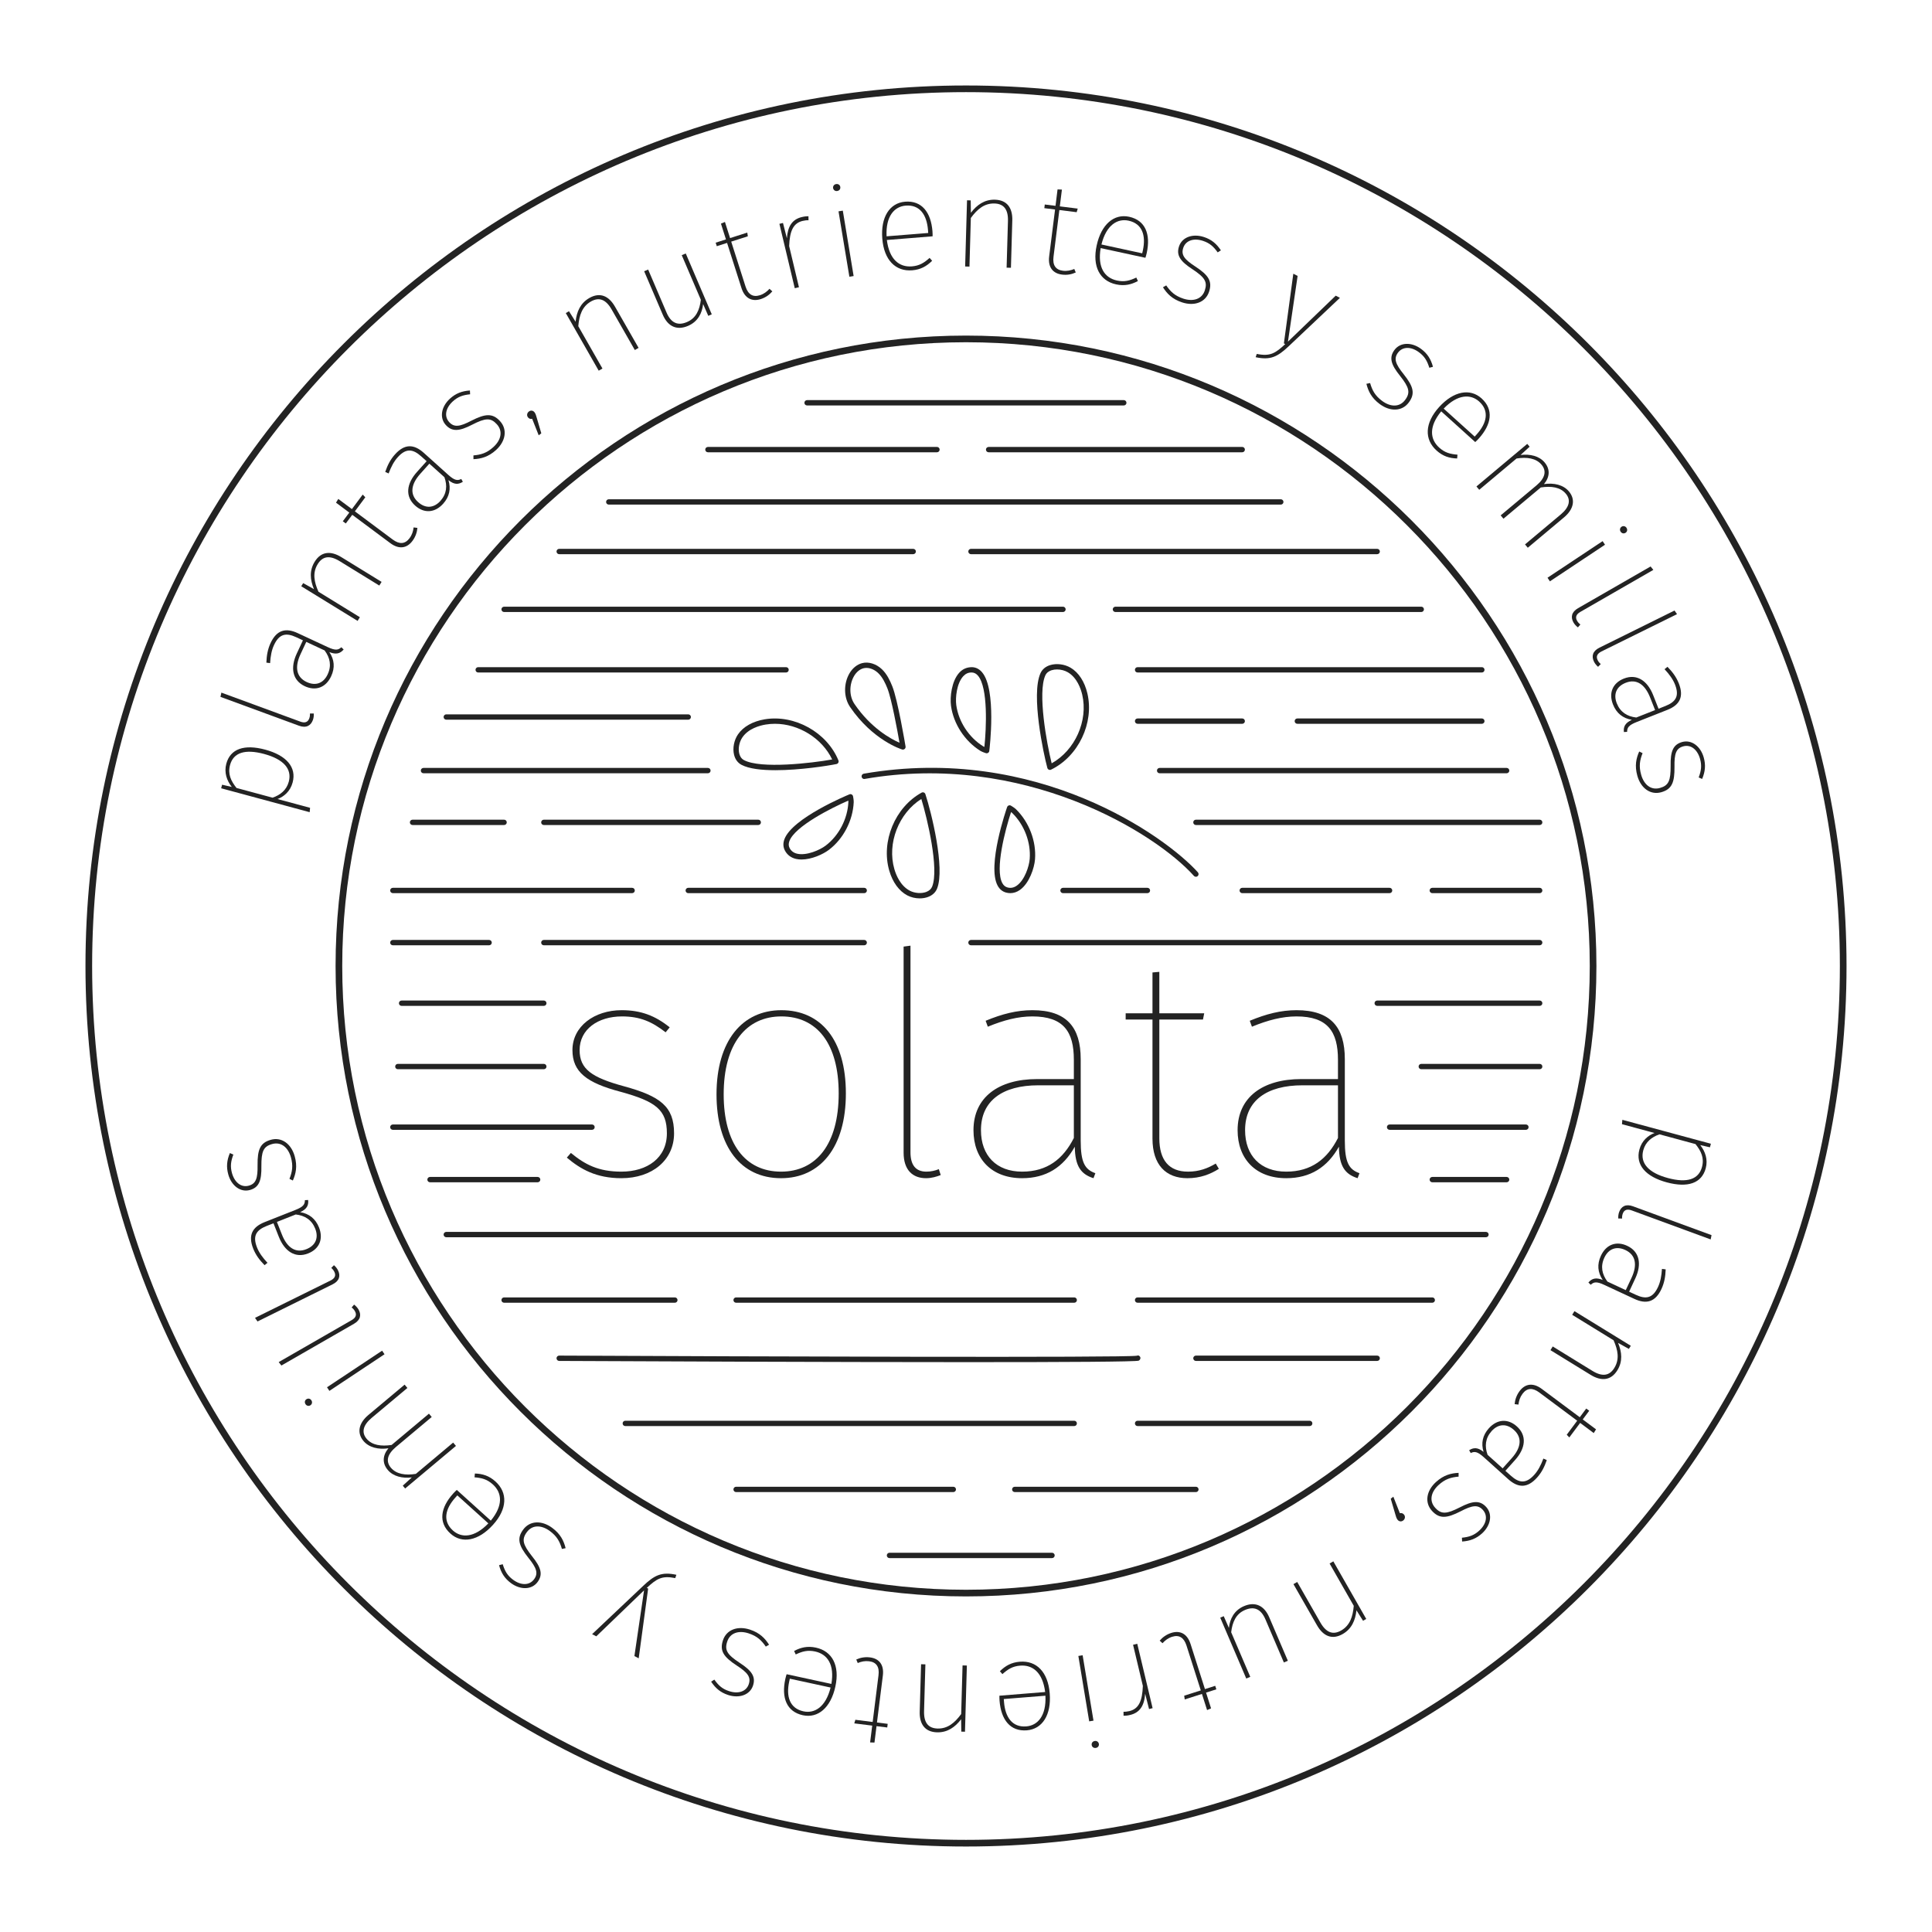 <?xml version="1.0" encoding="UTF-8"?>
<svg id="a" xmlns="http://www.w3.org/2000/svg" width="1000" height="1000" viewBox="0 0 1000 1000">
  <path d="M500.003,826.303c-179.929,0-326.31-146.381-326.31-326.303S320.074,173.697,500.003,173.697s326.303,146.381,326.303,326.303-146.381,326.303-326.303,326.303Zm0-649.16c-178.031,0-322.864,144.833-322.864,322.857s144.833,322.857,322.864,322.857,322.857-144.833,322.857-322.857S678.027,177.143,500.003,177.143Z" fill="#232323"/>
  <path d="M500.003,955.756c-251.305,0-455.762-204.45-455.762-455.756S248.698,44.244,500.003,44.244s455.756,204.45,455.756,455.756-204.45,455.756-455.756,455.756Zm0-908.065C250.596,47.691,47.687,250.593,47.687,500s202.909,452.309,452.316,452.309,452.309-202.902,452.309-452.309S749.411,47.691,500.003,47.691Z" fill="#232323"/>
  <g>
    <path d="M137.339,388.028c10.756,2.921,16.296,8.993,14.122,17.003-1.232,4.591-4.503,7.323-7.828,8.548l16.861,4.55-.202,2.262-45.825-12.385,.491-1.844,5.015,1.158c-2.591-3.298-4.059-7.445-2.834-12.035,2.08-7.7,9.255-10.218,20.2-7.256Zm-.592,2.235c-10.002-2.706-15.933-.687-17.669,5.681-1.265,4.712,.444,8.239,3.339,11.901l18.659,5.035c4.005-1.373,7.209-3.917,8.387-8.239,1.784-6.623-2.672-11.658-12.715-14.378Z" fill="#232323"/>
    <path d="M154.745,375.63l-40.629-14.93,.464-2.208,40.878,15.024c2.356,.862,3.891,.296,4.624-1.683,.316-.862,.397-1.669,.357-2.531l1.959,.013c.088,.942-.034,2.235-.438,3.352-1.07,2.908-3.44,4.348-7.216,2.962Z" fill="#232323"/>
    <path d="M176.662,335.014l1.212,1.158c-1.804,2.127-3.917,2.76-7.404,1.346,2.625,3.917,2.989,8.091,.929,12.52-2.76,5.91-8.05,7.741-13.61,5.156-6.455-3.029-7.633-9.531-4.173-16.949l3.177-6.812-3.467-1.615c-5.264-2.45-8.784-1.764-11.49,4.039-1.252,2.679-1.811,5.775-2.033,9.37l-1.932-.242c.135-3.716,.7-6.946,2.167-10.124,3.143-6.745,7.781-8.077,14.048-5.156l15.542,7.229c4.005,1.885,5.479,1.548,7.034,.081Zm-8.643,1.656l-9.491-4.429-2.989,6.395c-3.069,6.57-2.235,11.833,3.191,14.378,4.739,2.194,8.75,.579,10.864-3.971,2.1-4.469,1.252-8.589-1.575-12.372Z" fill="#232323"/>
    <path d="M176.695,288.381l20.819,12.803-1.185,1.898-20.523-12.628c-5.176-3.177-8.858-2.571-11.362,1.535-2.766,4.469-1.878,9.195,.397,14.297l21.425,13.179-1.171,1.912-29.173-17.932,1.003-1.629,5.587,3.123c-2.019-4.793-2.45-9.612,.35-14.162,3.238-5.277,8.178-5.87,13.832-2.396Z" fill="#232323"/>
    <path d="M216.052,273.236c-.202,2.235-.942,4.564-2.558,6.731-2.841,3.81-6.933,4.55-11.477,1.158l-19.688-14.66-3.352,4.483-1.541-1.144,3.359-4.496-6.879-5.129,1.178-1.925,7.054,5.25,5.587-7.512,1.346,1.414-5.405,7.256,19.581,14.593c3.493,2.598,6.415,2.396,8.71-.673,1.306-1.75,1.891-3.608,2.114-5.587l1.972,.242Z" fill="#232323"/>
    <path d="M238.749,247.914l.828,1.454c-2.342,1.521-4.53,1.508-7.465-.862,1.373,4.496,.512,8.602-2.733,12.224-4.368,4.846-9.949,5.062-14.499,.969-5.297-4.752-4.53-11.322,.929-17.393l5.008-5.587-2.841-2.544c-4.308-3.864-7.875-4.241-12.136,.512-1.979,2.208-3.426,4.981-4.685,8.373l-1.77-.794c1.212-3.514,2.692-6.448,5.028-9.033,4.961-5.546,9.76-5.466,14.916-.862l12.728,11.443c3.278,2.935,4.779,3.042,6.691,2.1Zm-8.717-.915l-7.795-7-4.705,5.25c-4.833,5.385-5.573,10.649-1.104,14.647,3.85,3.473,8.172,3.096,11.524-.619,3.285-3.689,3.668-7.848,2.08-12.278Z" fill="#232323"/>
    <path d="M243.232,202.115l.101,1.965c-3.769,.39-6.28,1.252-8.973,3.689-3.695,3.379-4.604,7.687-1.858,10.716,2.585,2.827,5.493,2.396,11.477-.727,7.196-3.675,10.985-4.012,14.856,.242,3.904,4.294,2.908,10.366-2.06,14.903-4.052,3.675-7.875,4.577-11.719,4.766l-.007-1.952c3.897-.337,6.926-1.212,10.339-4.335,3.911-3.554,5.062-8.158,1.784-11.779-3.164-3.473-5.876-3.325-12.762,.202-6.657,3.46-10.413,3.742-13.651,.188-3.426-3.769-2.363-9.558,2.134-13.651,3.036-2.746,6.206-3.944,10.339-4.227Z" fill="#232323"/>
    <path d="M276.659,213.397c.565,.727,.862,1.75,1.124,2.719l2.39,8.158-1.339,1.05-3.386-8.548c-.814,.229-1.642-.067-2.154-.74-.74-.915-.572-2.208,.397-2.989,1.03-.821,2.221-.592,2.968,.35Z" fill="#232323"/>
    <path d="M318.365,158.794l12.17,21.27-1.952,1.117-11.995-20.988c-3.009-5.277-6.536-6.529-10.723-4.146-4.591,2.625-6.071,7.216-6.543,12.789l12.506,21.916-1.939,1.104-17.036-29.819,1.656-.942,3.419,5.425c.538-5.169,2.477-9.625,7.108-12.278,5.405-3.083,10.029-1.239,13.328,4.55Z" fill="#232323"/>
    <path d="M368.417,162.698l-1.811,.781-2.679-6.098c-.478,4.591-2.645,9.1-7.801,11.295-5.695,2.437-10.42,.444-13.085-5.802l-9.625-22.482,2.066-.875,9.538,22.293c2.363,5.519,5.95,6.866,10.601,4.86,4.678-1.992,6.509-6.287,7.135-11.51l-9.888-23.088,2.08-.875,13.469,31.502Z" fill="#232323"/>
    <path d="M399.757,150.811c-1.467,1.71-3.406,3.164-5.984,3.998-4.53,1.427-8.266-.337-9.996-5.735l-7.445-23.343-5.324,1.696-.579-1.817,5.324-1.696-2.591-8.158,2.066-.875,2.659,8.347,8.905-2.841,.283,1.925-8.602,2.746,7.404,23.209c1.326,4.146,3.81,5.695,7.465,4.537,2.066-.66,3.615-1.858,4.947-3.325l1.467,1.333Z" fill="#232323"/>
    <path d="M418.456,111.919l.027,2.1c-.889-.054-1.945,.054-3.042,.323-4.941,1.171-6.697,5.385-6.973,13.045l5.069,21.284-2.167,.512-7.949-33.332,1.851-.444,2.019,7.929c.431-6.193,2.753-9.8,7.754-10.999,1.467-.35,2.598-.417,3.413-.417Z" fill="#232323"/>
    <path d="M434.927,96.733c.162,.969-.343,1.939-1.595,2.127-1.09,.188-1.952-.538-2.12-1.508-.148-.915,.424-1.885,1.548-2.073,1.232-.188,2.026,.538,2.167,1.454Zm6.913,46.148l-2.201,.363-5.62-33.857,2.221-.363,5.6,33.857Z" fill="#232323"/>
    <path d="M482.711,122.312l-23.673,1.912c1.265,10.083,6.442,14.162,12.944,13.651,3.951-.323,6.327-1.844,9.181-4.389l1.306,1.494c-2.827,2.8-5.923,4.577-10.332,4.927-8.609,.687-14.573-5.318-15.461-16.357-.909-11.174,3.796-18.497,11.82-19.157,8.616-.687,13.348,5.479,14.142,15.28,.074,.983,.088,2.046,.074,2.639Zm-2.383-3.244c-.633-7.956-4.301-13.22-11.537-12.641-5.849,.471-10.413,5.412-9.895,15.885l21.553-1.723-.121-1.521Z" fill="#232323"/>
    <path d="M523.959,114.167l-.7,24.434-2.241-.054,.693-24.124c.188-6.058-2.181-8.966-6.98-9.1-5.277-.148-8.919,2.989-12.23,7.498l-.713,25.174-2.235-.067,.976-34.261,1.912,.054,.081,6.408c3.157-4.133,7.121-6.92,12.466-6.771,6.193,.188,9.168,4.16,8.973,10.81Z" fill="#232323"/>
    <path d="M556.814,141.024c-2.04,.942-4.436,1.454-7.115,1.104-4.692-.579-7.35-3.769-6.657-9.397l3.056-24.286-5.553-.7,.229-1.898,5.56,.687,1.05-8.495,2.262,.094-1.09,8.683,9.275,1.158-.552,1.858-8.959-1.117-3.022,24.178c-.552,4.308,1.064,6.771,4.86,7.243,2.154,.269,4.059-.162,5.896-.915l.761,1.804Z" fill="#232323"/>
    <path d="M592.859,133.431l-23.155-5.021c-1.71,10.002,2.04,15.401,8.421,16.787,3.857,.835,6.59,.081,10.029-1.535l.828,1.804c-3.514,1.858-6.973,2.666-11.295,1.723-8.427-1.831-12.412-9.289-10.056-20.113,2.363-10.931,8.979-16.585,16.828-14.876,8.441,1.831,11.174,9.087,9.1,18.686-.209,.956-.498,1.979-.7,2.544Zm-1.319-3.796c1.683-7.781-.289-13.866-7.384-15.414-5.721-1.239-11.503,2.154-14.055,12.318l21.102,4.577,.337-1.481Z" fill="#232323"/>
    <path d="M631.933,129.581l-1.663,1.05c-2.181-3.069-4.173-4.833-7.62-5.964-4.766-1.562-8.946-.229-10.211,3.662-1.205,3.621,.613,5.964,6.267,9.625,6.745,4.429,8.905,7.566,7.115,13.004-1.797,5.519-7.572,7.647-13.96,5.56-5.196-1.71-7.869-4.591-9.915-7.835l1.69-.956c2.215,3.217,4.476,5.412,8.865,6.852,5.001,1.629,9.592,.363,11.106-4.268,1.467-4.443-.013-6.745-6.455-10.999-6.294-4.079-8.394-7.202-6.899-11.766,1.582-4.833,7.135-6.758,12.904-4.86,3.884,1.265,6.496,3.446,8.777,6.893Z" fill="#232323"/>
    <path d="M667.049,179.203c-5.829,5.519-9.518,7.323-17.131,5.681l.592-1.696c6.994,1.4,9.619-.363,14.721-5.075l-.693-.363,4.88-36.079,2.228,1.144-5.001,34.019,24.73-23.801,2.167,1.131-26.494,25.04Z" fill="#232323"/>
    <path d="M741.704,189.865l-1.891,.485c-1.124-3.608-2.47-5.896-5.398-8.05-4.025-2.975-8.421-3.016-10.851,.283-2.262,3.083-1.265,5.856,2.968,11.106,5.015,6.314,6.098,9.975,2.686,14.593-3.433,4.671-9.572,4.9-14.997,.915-4.402-3.244-6.031-6.812-6.973-10.541l1.918-.39c1.09,3.756,2.544,6.543,6.273,9.289,4.254,3.123,8.999,3.339,11.88-.592,2.787-3.769,2.093-6.408-2.692-12.466-4.718-5.843-5.721-9.45-2.881-13.328,3.016-4.093,8.892-4.187,13.785-.592,3.292,2.423,5.095,5.304,6.172,9.289Z" fill="#232323"/>
    <path d="M763.573,228.811l-17.602-15.899c-6.448,7.848-5.89,14.391-1.043,18.766,2.935,2.652,5.661,3.339,9.471,3.662l-.188,1.965c-3.965-.108-7.384-1.158-10.655-4.119-6.408-5.775-6.145-14.23,1.292-22.455,7.505-8.306,16.047-9.908,22.004-4.523,6.415,5.789,5.163,13.462-1.414,20.745-.653,.74-1.42,1.467-1.865,1.858Zm.734-3.944c5.338-5.923,6.664-12.197,1.286-17.057-4.362-3.917-11.079-3.864-18.342,3.689l16.047,14.485,1.01-1.117Z" fill="#232323"/>
    <path d="M809.546,267.784l-18.766,15.724-1.44-1.723,18.517-15.508c4.557-3.823,5.297-7.552,2.618-10.729-2.874-3.446-7.593-4.052-12.957-3.244l-19.338,16.182-1.434-1.723,18.517-15.508c4.55-3.823,5.351-7.485,2.632-10.729-2.834-3.379-7.613-4.052-12.93-3.204l-19.312,16.195-1.447-1.723,26.298-22.038,1.225,1.467-4.678,4.268c4.914-.592,9.639,.525,12.446,3.864,2.962,3.541,2.699,7.539-.337,11.214,5.136-.767,10.05,.363,12.924,3.81,3.527,4.2,2.47,9.208-2.538,13.408Z" fill="#232323"/>
    <path d="M802.23,300.901l-1.239-1.871,28.52-18.941,1.239,1.858-28.52,18.955Zm39.188-25.147c-.828,.538-1.912,.458-2.591-.579-.613-.929-.316-2.006,.518-2.558,.774-.498,1.878-.377,2.511,.552,.673,1.05,.337,2.073-.438,2.585Z" fill="#232323"/>
    <path d="M816.802,314.794l37.553-21.593,1.407,1.777-37.782,21.741c-2.174,1.239-2.726,2.787-1.683,4.604,.458,.808,1.016,1.387,1.71,1.912l-1.272,1.494c-.767-.538-1.676-1.467-2.282-2.491-1.535-2.692-1.144-5.439,2.349-7.445Z" fill="#232323"/>
    <path d="M827.875,335.23l38.852-19.224,1.299,1.871-39.108,19.318c-2.241,1.131-2.908,2.612-1.965,4.51,.404,.835,.942,1.454,1.589,2.019l-1.373,1.414c-.74-.606-1.582-1.575-2.114-2.639-1.373-2.787-.788-5.493,2.82-7.27Z" fill="#232323"/>
    <path d="M842.192,378.807l-1.669,.094c-.323-2.787,.68-4.739,4.113-6.314-4.644-.794-7.943-3.392-9.74-7.929-2.396-6.058-.094-11.174,5.614-13.422,6.63-2.625,12.177,.996,15.185,8.602l2.766,7,3.561-1.414c5.398-2.14,7.31-5.156,4.961-11.12-1.097-2.76-2.955-5.291-5.412-7.929l1.508-1.239c2.612,2.666,4.57,5.291,5.856,8.535,2.753,6.946,.538,11.214-5.903,13.758l-15.953,6.314c-4.113,1.629-4.88,2.921-4.887,5.062Zm4.739-7.418l9.747-3.85-2.598-6.57c-2.666-6.745-7.054-9.774-12.628-7.552-4.86,1.912-6.448,5.964-4.604,10.622,1.817,4.591,5.392,6.798,10.083,7.35Z" fill="#232323"/>
    <path d="M881.024,403.187l-1.79-.781c1.333-3.527,1.676-6.166,.7-9.652-1.373-4.819-4.799-7.552-8.73-6.435-3.689,1.037-4.604,3.823-4.49,10.568,.081,8.064-1.313,11.604-6.839,13.166-5.58,1.562-10.561-2.019-12.385-8.495-1.481-5.264-.579-9.087,.963-12.587l1.75,.862c-1.44,3.635-2.006,6.731-.74,11.174,1.427,5.075,5.035,8.172,9.733,6.839,4.503-1.265,5.58-3.769,5.519-11.483-.135-7.498,1.292-10.972,5.923-12.291,4.873-1.373,9.578,2.154,11.214,7.997,1.111,3.931,.761,7.323-.828,11.12Z" fill="#232323"/>
  </g>
  <g>
    <path d="M862.681,611.978c-10.756-2.908-16.296-8.979-14.122-17.003,1.232-4.591,4.503-7.31,7.828-8.535l-16.861-4.564,.202-2.262,45.825,12.385-.491,1.844-5.015-1.144c2.591,3.298,4.059,7.445,2.834,12.035-2.093,7.7-9.255,10.204-20.2,7.243Zm.592-2.235c10.002,2.706,15.933,.7,17.669-5.681,1.265-4.698-.444-8.239-3.352-11.887l-18.645-5.048c-4.005,1.387-7.222,3.931-8.387,8.252-1.784,6.623,2.659,11.658,12.715,14.364Z" fill="#232323"/>
    <path d="M845.275,624.391l40.615,14.916-.451,2.221-40.878-15.024c-2.356-.862-3.891-.31-4.624,1.669-.316,.875-.397,1.683-.357,2.544l-1.959-.027c-.088-.942,.034-2.235,.438-3.339,1.07-2.908,3.44-4.362,7.216-2.962Z" fill="#232323"/>
    <path d="M823.365,664.993l-1.212-1.158c1.797-2.127,3.911-2.76,7.404-1.346-2.625-3.917-2.989-8.091-.929-12.52,2.746-5.91,8.044-7.741,13.59-5.143,6.462,3.002,7.653,9.518,4.187,16.935l-3.17,6.812,3.467,1.615c5.257,2.45,8.777,1.764,11.483-4.039,1.252-2.679,1.811-5.775,2.04-9.37l1.932,.242c-.135,3.716-.7,6.946-2.167,10.124-3.15,6.745-7.781,8.077-14.055,5.156l-15.535-7.229c-4.012-1.885-5.479-1.548-7.034-.081Zm8.636-1.656l9.491,4.429,2.995-6.395c3.063-6.57,2.235-11.833-3.211-14.364-4.718-2.208-8.737-.592-10.864,3.958-2.093,4.469-1.239,8.589,1.589,12.372Z" fill="#232323"/>
    <path d="M823.311,711.626l-20.799-12.789,1.178-1.912,20.523,12.628c5.163,3.177,8.858,2.571,11.369-1.521,2.76-4.483,1.871-9.208-.397-14.31l-21.425-13.179,1.164-1.898,29.179,17.932-1.003,1.615-5.594-3.11c2.019,4.793,2.45,9.612-.35,14.149-3.238,5.277-8.178,5.87-13.846,2.396Z" fill="#232323"/>
    <path d="M783.968,726.784c.202-2.248,.949-4.577,2.558-6.745,2.827-3.81,6.933-4.55,11.483-1.158l19.682,14.674,3.339-4.496,1.555,1.144-3.359,4.496,6.879,5.129-1.185,1.925-7.041-5.25-5.607,7.512-1.333-1.4,5.412-7.256-19.587-14.593c-3.493-2.612-6.428-2.41-8.71,.66-1.306,1.75-1.885,3.608-2.107,5.587l-1.979-.229Z" fill="#232323"/>
    <path d="M761.257,752.093l-.828-1.454c2.342-1.521,4.53-1.508,7.465,.862-1.373-4.496-.512-8.602,2.733-12.224,4.368-4.846,9.949-5.062,14.499-.969,5.297,4.752,4.53,11.322-.929,17.393l-5.008,5.587,2.841,2.544c4.308,3.864,7.875,4.241,12.136-.512,1.979-2.208,3.426-4.981,4.685-8.373l1.77,.794c-1.212,3.514-2.692,6.448-5.028,9.033-4.961,5.546-9.76,5.466-14.916,.862l-12.728-11.443c-3.278-2.935-4.779-3.042-6.691-2.1Zm8.717,.915l7.795,7,4.705-5.25c4.833-5.385,5.573-10.649,1.104-14.647-3.85-3.473-8.172-3.096-11.524,.619-3.285,3.689-3.668,7.848-2.08,12.278Z" fill="#232323"/>
    <path d="M756.788,797.891l-.101-1.965c3.756-.377,6.28-1.239,8.973-3.689,3.695-3.379,4.604-7.673,1.858-10.716-2.585-2.827-5.493-2.396-11.49,.727-7.182,3.675-10.985,4.012-14.856-.242-3.891-4.281-2.908-10.366,2.073-14.903,4.052-3.675,7.875-4.577,11.719-4.752l.007,1.952c-3.897,.337-6.926,1.212-10.339,4.321-3.911,3.554-5.062,8.172-1.784,11.793,3.15,3.473,5.863,3.312,12.762-.202,6.657-3.46,10.413-3.756,13.651-.188,3.413,3.756,2.349,9.545-2.134,13.637-3.036,2.746-6.22,3.958-10.339,4.227Z" fill="#232323"/>
    <path d="M723.361,786.61c-.559-.727-.862-1.737-1.124-2.719l-2.396-8.158,1.353-1.05,3.366,8.548c.828-.229,1.642,.067,2.167,.74,.74,.915,.579,2.221-.397,3.002-1.03,.808-2.215,.579-2.968-.363Z" fill="#232323"/>
    <path d="M681.655,841.213l-12.17-21.27,1.952-1.117,11.995,21.001c3.009,5.264,6.543,6.516,10.729,4.133,4.591-2.625,6.071-7.216,6.543-12.789l-12.513-21.903,1.939-1.117,17.036,29.819-1.656,.942-3.419-5.425c-.538,5.169-2.47,9.639-7.121,12.291-5.392,3.083-10.029,1.225-13.314-4.564Z" fill="#232323"/>
    <path d="M631.59,837.309l1.811-.781,2.679,6.098c.478-4.591,2.645-9.1,7.801-11.295,5.695-2.437,10.42-.444,13.085,5.802l9.625,22.482-2.066,.875-9.538-22.293c-2.363-5.519-5.95-6.866-10.601-4.86-4.678,1.992-6.509,6.287-7.135,11.51l9.888,23.088-2.08,.875-13.469-31.502Z" fill="#232323"/>
    <path d="M600.25,849.196c1.467-1.71,3.406-3.164,5.984-3.998,4.53-1.427,8.266,.337,9.996,5.735l7.445,23.343,5.324-1.696,.579,1.817-5.324,1.696,2.591,8.158-2.066,.875-2.659-8.347-8.905,2.841-.283-1.925,8.602-2.746-7.404-23.209c-1.326-4.146-3.81-5.695-7.465-4.537-2.066,.66-3.615,1.858-4.947,3.325l-1.467-1.333Z" fill="#232323"/>
    <path d="M581.551,888.075l-.027-2.087c.895,.054,1.945-.067,3.042-.323,4.941-1.171,6.697-5.385,6.973-13.045l-5.069-21.284,2.174-.525,7.943,33.332-1.844,.458-2.019-7.929c-.431,6.193-2.76,9.8-7.754,10.985-1.467,.363-2.605,.431-3.419,.417Z" fill="#232323"/>
    <path d="M558.153,857.125l2.215-.363,5.62,33.844-2.221,.363-5.614-33.844Zm6.913,46.148c-.162-.983,.343-1.939,1.595-2.14,1.09-.188,1.952,.552,2.12,1.521,.148,.915-.424,1.885-1.535,2.06-1.232,.202-2.026-.538-2.181-1.44Z" fill="#232323"/>
    <path d="M517.296,877.695l23.673-1.912c-1.265-10.083-6.442-14.162-12.944-13.651-3.951,.323-6.327,1.844-9.181,4.389l-1.306-1.494c2.827-2.8,5.923-4.577,10.332-4.927,8.609-.687,14.573,5.318,15.461,16.357,.909,11.174-3.796,18.497-11.82,19.157-8.616,.687-13.348-5.479-14.142-15.28-.074-.983-.088-2.046-.074-2.639Zm2.383,3.244c.633,7.956,4.301,13.22,11.537,12.641,5.849-.471,10.413-5.412,9.895-15.885l-21.553,1.723,.121,1.521Z" fill="#232323"/>
    <path d="M476.047,885.853l.7-24.447,2.235,.054-.687,24.124c-.188,6.058,2.181,8.966,6.98,9.1,5.27,.148,8.919-2.989,12.23-7.498l.713-25.174,2.235,.067-.976,34.261-1.912-.054-.081-6.395c-3.157,4.119-7.121,6.906-12.473,6.758-6.186-.175-9.168-4.146-8.966-10.797Z" fill="#232323"/>
    <path d="M443.2,858.969c2.033-.942,4.436-1.44,7.108-1.104,4.698,.592,7.357,3.769,6.657,9.397l-3.049,24.299,5.553,.7-.236,1.885-5.553-.687-1.057,8.495-2.255-.081,1.09-8.697-9.282-1.158,.559-1.858,8.959,1.131,3.016-24.178c.552-4.308-1.064-6.771-4.86-7.243-2.147-.269-4.059,.148-5.89,.915l-.761-1.817Z" fill="#232323"/>
    <path d="M407.155,866.575l23.168,5.021c1.71-10.002-2.04-15.401-8.427-16.787-3.85-.835-6.59-.081-10.023,1.535l-.841-1.804c3.507-1.858,6.98-2.666,11.302-1.723,8.434,1.831,12.412,9.289,10.056,20.113-2.369,10.945-8.979,16.585-16.828,14.876-8.434-1.831-11.167-9.087-9.1-18.686,.209-.956,.498-1.979,.693-2.544Zm1.333,3.796c-1.69,7.781,.289,13.88,7.384,15.414,5.721,1.239,11.503-2.154,14.041-12.318l-21.109-4.577-.316,1.481Z" fill="#232323"/>
    <path d="M368.081,870.426l1.663-1.064c2.181,3.083,4.173,4.846,7.613,5.964,4.772,1.575,8.952,.229,10.218-3.648,1.205-3.635-.619-5.964-6.273-9.625-6.745-4.429-8.905-7.566-7.108-13.018,1.797-5.519,7.572-7.647,13.96-5.56,5.196,1.71,7.862,4.604,9.915,7.835l-1.69,.969c-2.221-3.217-4.483-5.425-8.872-6.852-4.994-1.642-9.592-.377-11.106,4.268-1.467,4.443,.013,6.731,6.455,10.985,6.3,4.093,8.4,7.202,6.906,11.779-1.589,4.833-7.135,6.745-12.904,4.86-3.891-1.279-6.496-3.446-8.777-6.893Z" fill="#232323"/>
    <path d="M332.965,820.791c5.822-5.519,9.511-7.323,17.131-5.681l-.592,1.71c-6.994-1.4-9.625,.363-14.728,5.062l.7,.363-4.887,36.092-2.221-1.158,4.994-34.019-24.723,23.801-2.174-1.117,26.5-25.053Z" fill="#232323"/>
    <path d="M258.31,810.128l1.898-.485c1.117,3.608,2.464,5.91,5.385,8.05,4.032,2.975,8.427,3.016,10.851-.283,2.268-3.069,1.279-5.856-2.962-11.106-5.008-6.314-6.098-9.975-2.686-14.58,3.426-4.685,9.572-4.914,14.99-.929,4.416,3.244,6.045,6.825,6.98,10.541l-1.918,.39c-1.09-3.756-2.544-6.543-6.273-9.289-4.254-3.11-8.999-3.352-11.887,.606-2.773,3.756-2.087,6.395,2.692,12.453,4.725,5.843,5.728,9.464,2.881,13.341-3.009,4.093-8.885,4.173-13.772,.592-3.298-2.437-5.102-5.304-6.179-9.302Z" fill="#232323"/>
    <path d="M236.441,771.182l17.595,15.899c6.455-7.835,5.896-14.378,1.05-18.753-2.941-2.652-5.661-3.352-9.471-3.675l.182-1.965c3.965,.121,7.384,1.171,10.655,4.133,6.415,5.775,6.152,14.23-1.286,22.441-7.505,8.306-16.054,9.922-22.011,4.523-6.415-5.775-5.163-13.449,1.42-20.745,.653-.727,1.414-1.454,1.865-1.858Zm-.74,3.958c-5.331,5.923-6.657,12.183-1.279,17.043,4.362,3.931,11.073,3.877,18.342-3.689l-16.047-14.485-1.016,1.131Z" fill="#232323"/>
    <path d="M190.656,732.411l18.773-15.724,1.434,1.723-18.517,15.508c-4.543,3.823-5.291,7.552-2.618,10.743,2.874,3.433,7.599,4.039,12.971,3.244l19.325-16.195,1.434,1.723-18.511,15.508c-4.557,3.823-5.351,7.485-2.639,10.729,2.841,3.392,7.613,4.052,12.937,3.204l19.305-16.195,1.454,1.723-26.305,22.038-1.225-1.467,4.685-4.268c-4.92,.592-9.646-.525-12.453-3.864-2.962-3.527-2.692-7.539,.337-11.214-5.129,.767-10.043-.363-12.924-3.796-3.514-4.2-2.464-9.222,2.538-13.422Z" fill="#232323"/>
    <path d="M158.589,724.253c.835-.538,1.918-.471,2.591,.565,.613,.942,.316,2.019-.512,2.558-.774,.512-1.885,.377-2.511-.552-.68-1.037-.343-2.06,.431-2.571Zm39.195-25.147l1.239,1.858-28.526,18.955-1.239-1.871,28.526-18.941Z" fill="#232323"/>
    <path d="M183.204,685.199l-37.553,21.593-1.4-1.777,37.782-21.728c2.174-1.252,2.726-2.787,1.676-4.618-.451-.808-1.016-1.387-1.703-1.912l1.265-1.494c.767,.552,1.683,1.481,2.282,2.504,1.541,2.679,1.151,5.425-2.349,7.431Z" fill="#232323"/>
    <path d="M172.138,664.777l-38.852,19.211-1.299-1.871,39.101-19.318c2.248-1.117,2.915-2.612,1.965-4.51-.404-.835-.942-1.454-1.589-2.019l1.38-1.4c.734,.592,1.582,1.575,2.107,2.639,1.373,2.773,.794,5.493-2.814,7.27Z" fill="#232323"/>
    <path d="M157.815,621.2l1.676-.094c.316,2.787-.68,4.739-4.119,6.3,4.644,.794,7.949,3.392,9.747,7.929,2.39,6.071,.088,11.174-5.62,13.435-6.623,2.625-12.177-1.01-15.179-8.602l-2.766-7-3.567,1.4c-5.398,2.154-7.303,5.169-4.954,11.12,1.09,2.76,2.955,5.304,5.412,7.943l-1.508,1.225c-2.612-2.652-4.57-5.277-5.863-8.535-2.746-6.933-.532-11.214,5.903-13.758l15.953-6.314c4.113-1.615,4.88-2.921,4.887-5.048Zm-4.732,7.404l-9.753,3.864,2.605,6.57c2.659,6.731,7.054,9.76,12.628,7.539,4.86-1.912,6.442-5.95,4.597-10.608-1.817-4.604-5.385-6.812-10.076-7.364Z" fill="#232323"/>
    <path d="M118.983,596.82l1.804,.781c-1.326,3.527-1.676,6.166-.7,9.652,1.38,4.819,4.806,7.552,8.737,6.435,3.689-1.037,4.604-3.823,4.49-10.568-.081-8.05,1.313-11.604,6.839-13.153,5.573-1.575,10.554,2.006,12.378,8.481,1.488,5.264,.586,9.087-.956,12.587l-1.757-.862c1.44-3.635,2.006-6.731,.747-11.174-1.434-5.075-5.042-8.158-9.733-6.839-4.503,1.265-5.58,3.769-5.54,11.483,.141,7.498-1.272,10.985-5.903,12.291-4.88,1.373-9.585-2.154-11.221-7.997-1.104-3.931-.767-7.323,.814-11.12Z" fill="#232323"/>
  </g>
  <g>
    <path d="M346.635,531.744l-2.1,2.578c-7.095-5.486-13.227-8.225-22.583-8.225-12.587,0-21.943,6.778-21.943,17.427,0,9.841,6.294,14.196,22.913,18.712,18.874,5.163,25.975,10.487,25.975,24.36s-11.295,23.236-27.268,23.236c-13.072,0-21.136-4.678-28.237-10.649l2.1-2.423c7.263,5.97,14.196,9.679,26.137,9.679,13.388,0,23.552-7.095,23.552-19.843,0-12.096-5.647-16.458-23.875-21.459-17.75-4.678-25.006-10.325-25.006-21.614,0-12.264,11.295-20.651,25.491-20.651,10.002,0,17.42,2.901,24.844,8.872Z" fill="#232323"/>
    <path d="M437.822,565.945c0,27.914-13.233,43.887-33.561,43.887-20.813,0-33.393-16.296-33.393-43.402,0-27.752,13.388-43.557,33.555-43.557,20.489,0,33.4,15.327,33.4,43.072Zm-63.245,.485c0,25.491,11.133,40.01,29.684,40.01,18.235,0,29.846-14.196,29.846-40.494,0-25.652-11.126-39.848-29.684-39.848-18.066,0-29.846,14.034-29.846,40.333Z" fill="#232323"/>
    <path d="M467.708,596.598v-106.641l3.554-.485v106.964c0,6.617,2.74,10.002,8.225,10.002,2.262,0,4.517-.485,6.455-1.286l.969,3.063c-2.1,.808-4.678,1.615-7.586,1.615-6.933,0-11.618-4.2-11.618-13.233Z" fill="#232323"/>
    <path d="M566.958,607.247l-.969,2.585c-6.617-2.1-9.518-6.294-9.679-16.296-5.97,10.649-14.842,16.296-27.268,16.296-15.811,0-25.168-10.002-25.168-24.851,0-17.097,13.065-26.453,32.915-26.453h19.036v-10.002c0-14.526-5.324-22.428-21.459-22.428-7.424,0-14.842,1.939-23.074,5.324l-1.124-3.069c8.548-3.547,16.134-5.479,24.198-5.479,17.75,0,25.006,8.872,25.006,25.329v42.265c0,11.133,2.1,14.849,7.586,16.781Zm-11.133-18.228v-27.268h-18.396c-18.389,0-29.684,7.902-29.684,23.229,0,13.233,8.071,21.459,21.297,21.459,13.072,0,21.297-6.61,26.783-17.42Z" fill="#232323"/>
    <path d="M630.883,604.992c-4.355,2.74-9.518,4.84-16.296,4.84-11.133,0-18.066-6.94-18.066-20.489v-61.63h-13.88v-3.231h13.88v-21.136l3.547-.323v21.459h23.229l-.646,3.231h-22.583v61.468c0,11.295,5.001,17.259,14.842,17.259,5.809,0,10.325-1.77,14.357-4.193l1.615,2.746Z" fill="#232323"/>
    <path d="M703.666,607.247l-.969,2.585c-6.617-2.1-9.518-6.294-9.679-16.296-5.97,10.649-14.842,16.296-27.268,16.296-15.811,0-25.168-10.002-25.168-24.851,0-17.097,13.065-26.453,32.915-26.453h19.036v-10.002c0-14.526-5.324-22.428-21.459-22.428-7.424,0-14.842,1.939-23.074,5.324l-1.124-3.069c8.548-3.547,16.134-5.479,24.198-5.479,17.75,0,25.006,8.872,25.006,25.329v42.265c0,11.133,2.1,14.849,7.586,16.781Zm-11.133-18.228v-27.268h-18.396c-18.389,0-29.684,7.902-29.684,23.229,0,13.233,8.071,21.459,21.297,21.459,13.072,0,21.297-6.61,26.783-17.42Z" fill="#232323"/>
  </g>
  <g>
    <path d="M619.002,453.818c-.377,0-.754-.155-1.03-.458-20.18-22.529-88.366-64.47-170.411-50.187-.794,.162-1.454-.377-1.595-1.124-.128-.747,.377-1.461,1.124-1.595,89.887-15.535,156.626,32.861,172.942,51.062,.505,.572,.458,1.44-.108,1.952-.263,.236-.592,.35-.922,.35Z" fill="#232323"/>
    <path d="M543.439,398.509c-.195,0-.39-.04-.572-.128-.37-.168-.653-.491-.761-.889-1.918-7.061-8.602-37.984-3.534-49.083,.902-1.979,2.612-3.413,4.941-4.14,3.345-1.037,7.505-.505,10.655,1.36,4.153,2.464,7.229,7.182,8.663,13.294,3.588,15.28-4.665,32.605-18.793,39.444-.188,.094-.39,.141-.599,.141Zm3.675-52.004c-.976,0-1.918,.128-2.78,.397-1.084,.337-2.538,1.077-3.258,2.652-4.086,8.966,.68,35.19,3.265,45.549,12.082-6.758,18.982-22.024,15.811-35.547-.734-3.116-2.666-8.75-7.391-11.557-1.649-.976-3.702-1.494-5.647-1.494Z" fill="#232323"/>
    <path d="M401.346,398.657c-7.135,0-13.698-.72-17.582-2.8-1.918-1.03-3.238-2.827-3.817-5.196-.828-3.386-.034-7.525,2.033-10.548,2.726-3.985,7.64-6.758,13.832-7.801,15.468-2.578,32.242,6.745,38.159,21.284,.155,.377,.128,.808-.061,1.171-.195,.357-.538,.613-.942,.7-4.577,.936-19.002,3.191-31.623,3.191Zm-.242-24.023c-1.615,0-3.231,.128-4.833,.397-3.157,.532-8.912,2.1-12.015,6.644-1.615,2.363-2.268,5.708-1.629,8.326,.269,1.111,.909,2.605,2.443,3.426,8.67,4.644,35.157,1.568,45.664-.337-5.277-11.039-17.427-18.457-29.63-18.457Z" fill="#232323"/>
    <path d="M510.692,389.899c-.141,0-.289-.027-.424-.067-.202-.067-1.965-.646-2.881-1.218h0c-8.064-5.048-13.873-13.974-15.152-23.283-.613-4.483,.296-12.755,4.247-17.11,1.811-1.999,4.039-2.915,6.691-2.894,1.992,.081,3.722,.963,5.136,2.632,7.572,8.905,3.911,39.437,3.749,40.73-.047,.411-.276,.774-.626,.996-.222,.141-.478,.215-.74,.215Zm-7.889-41.82c-1.663,0-3.063,.653-4.281,1.992-3.318,3.662-4.086,11.046-3.554,14.882,1.171,8.528,6.489,16.693,13.886,21.317v.007c.155,.094,.397,.215,.666,.33,1.003-9.592,1.979-30.647-3.312-36.866-.909-1.07-1.939-1.609-3.143-1.656-.088-.007-.175-.007-.263-.007Z" fill="#232323"/>
    <path d="M476.047,464.998c-2.215,0-4.483-.518-6.415-1.535-4.281-2.241-7.606-6.798-9.356-12.829-4.368-15.071,2.982-32.801,16.734-40.36,.357-.202,.801-.222,1.171-.081,.384,.155,.673,.464,.801,.855,3.083,9.349,10.245,38.28,6.071,48.827-.794,2.026-2.43,3.547-4.712,4.395-1.319,.491-2.793,.727-4.294,.727Zm.835-51.452c-11.719,7.377-17.824,22.98-13.954,36.321,.889,3.069,3.11,8.602,7.983,11.16,2.551,1.326,5.95,1.582,8.474,.66,1.548-.579,2.598-1.528,3.11-2.82,3.628-9.181-2.497-35.109-5.614-45.32Z" fill="#232323"/>
    <path d="M522.929,462.286c-.7,0-1.414-.094-2.12-.276-1.932-.498-3.433-1.723-4.463-3.655-5.519-10.299,4.503-39.37,4.934-40.602,.135-.39,.438-.7,.821-.841,.384-.162,.814-.101,1.178,.101,.175,.108,1.77,1.05,2.544,1.797h0c6.819,6.637,10.615,16.585,9.901,25.955-.343,4.517-2.975,12.405-7.761,15.825-1.562,1.124-3.278,1.696-5.035,1.696Zm.39-41.962c-3.009,9.168-8.394,29.536-4.543,36.732,.66,1.239,1.555,1.986,2.719,2.289,1.73,.464,3.312,.128,4.867-.996,4.012-2.874,6.32-9.928,6.617-13.792,.646-8.582-2.827-17.689-9.08-23.767h0c-.135-.135-.343-.296-.579-.464Z" fill="#232323"/>
    <path d="M414.855,444.879c-.969,0-1.912-.094-2.814-.296-2.632-.599-4.638-2.127-5.809-4.422-.909-1.77-.983-3.709-.229-5.762,4.052-10.965,32.451-22.751,33.655-23.242,.377-.182,.801-.148,1.178,.061,.363,.188,.619,.538,.7,.942,.04,.202,.397,2.026,.343,3.103-.444,9.511-5.365,18.948-12.85,24.622-3.036,2.309-8.952,4.994-14.176,4.994Zm24.232-30.492c-8.851,3.837-27.672,13.314-30.499,20.967-.485,1.319-.451,2.477,.094,3.554,.814,1.582,2.114,2.558,3.971,2.982,4.799,1.077,11.625-1.858,14.707-4.2,6.852-5.196,11.362-13.839,11.759-22.556v-.007c.013-.188,0-.451-.034-.74Z" fill="#232323"/>
    <path d="M467.358,387.995c-.135,0-.269-.02-.404-.061-.619-.188-15.239-4.84-26.938-21.964-3.352-4.907-3.473-12.103-.296-17.514,1.568-2.652,3.931-4.55,6.496-5.217,3.352-.875,7.31,.343,10.265,3.17,2.632,2.517,4.193,5.87,5.371,8.811h0c2.827,7.021,6.704,30.182,6.866,31.165,.081,.471-.094,.949-.451,1.265-.256,.222-.579,.343-.909,.343Zm-18.874-42.285c-.518,0-1.05,.061-1.582,.195-1.858,.485-3.608,1.925-4.806,3.951-2.652,4.517-2.578,10.507,.195,14.553,8.555,12.527,18.874,18.1,23.296,20.032-1.09-6.213-4.099-22.731-6.294-28.197h0c-1.07-2.666-2.47-5.688-4.725-7.842-1.454-1.4-3.702-2.692-6.085-2.692Z" fill="#232323"/>
  </g>
  <path d="M484.98,234.095h-118.561c-.761,0-1.38-.619-1.38-1.38s.619-1.38,1.38-1.38h118.561c.761,0,1.38,.619,1.38,1.38s-.619,1.38-1.38,1.38Z" fill="#232323"/>
  <path d="M662.936,261.181H315.093c-.761,0-1.38-.619-1.38-1.38s.619-1.38,1.38-1.38h347.843c.761,0,1.38,.619,1.38,1.38s-.619,1.38-1.38,1.38Z" fill="#232323"/>
  <path d="M712.834,286.84h-210.266c-.761,0-1.38-.619-1.38-1.38s.619-1.38,1.38-1.38h210.266c.761,0,1.38,.619,1.38,1.38s-.619,1.38-1.38,1.38Z" fill="#232323"/>
  <path d="M581.678,209.863h-163.943c-.761,0-1.38-.619-1.38-1.38s.619-1.38,1.38-1.38h163.943c.761,0,1.38,.619,1.38,1.38s-.619,1.38-1.38,1.38Z" fill="#232323"/>
  <path d="M642.979,234.095h-131.277c-.761,0-1.38-.619-1.38-1.38s.619-1.38,1.38-1.38h131.277c.761,0,1.38,.619,1.38,1.38s-.619,1.38-1.38,1.38Z" fill="#232323"/>
  <path d="M735.646,316.78h-158.302c-.761,0-1.38-.619-1.38-1.38s.619-1.38,1.38-1.38h158.302c.761,0,1.38,.619,1.38,1.38s-.619,1.38-1.38,1.38Z" fill="#232323"/>
  <path d="M767.006,348.079h-178.199c-.761,0-1.38-.619-1.38-1.38s.619-1.38,1.38-1.38h178.199c.761,0,1.38,.619,1.38,1.38s-.619,1.38-1.38,1.38Z" fill="#232323"/>
  <path d="M642.979,374.633h-54.172c-.761,0-1.38-.619-1.38-1.38s.619-1.38,1.38-1.38h54.172c.761,0,1.38,.619,1.38,1.38s-.619,1.38-1.38,1.38Z" fill="#232323"/>
  <path d="M767.006,374.633h-95.514c-.761,0-1.38-.619-1.38-1.38s.619-1.38,1.38-1.38h95.514c.761,0,1.38,.619,1.38,1.38s-.619,1.38-1.38,1.38Z" fill="#232323"/>
  <path d="M779.835,400.238h-179.619c-.761,0-1.38-.619-1.38-1.38s.619-1.38,1.38-1.38h179.619c.761,0,1.38,.619,1.38,1.38s-.619,1.38-1.38,1.38Z" fill="#232323"/>
  <path d="M796.946,427.028h-177.943c-.761,0-1.38-.619-1.38-1.38s.619-1.38,1.38-1.38h177.943c.761,0,1.38,.619,1.38,1.38s-.619,1.38-1.38,1.38Z" fill="#232323"/>
  <path d="M719.249,462.292h-76.27c-.761,0-1.38-.619-1.38-1.38s.619-1.38,1.38-1.38h76.27c.761,0,1.38,.619,1.38,1.38s-.619,1.38-1.38,1.38Z" fill="#232323"/>
  <path d="M796.946,462.292h-55.599c-.761,0-1.38-.619-1.38-1.38s.619-1.38,1.38-1.38h55.599c.761,0,1.38,.619,1.38,1.38s-.619,1.38-1.38,1.38Z" fill="#232323"/>
  <path d="M796.946,489.277H502.568c-.761,0-1.38-.619-1.38-1.38s.619-1.38,1.38-1.38h294.378c.761,0,1.38,.619,1.38,1.38s-.619,1.38-1.38,1.38Z" fill="#232323"/>
  <path d="M796.946,520.638h-84.112c-.761,0-1.38-.619-1.38-1.38s.619-1.38,1.38-1.38h84.112c.761,0,1.38,.619,1.38,1.38s-.619,1.38-1.38,1.38Z" fill="#232323"/>
  <path d="M796.946,553.425h-61.3c-.761,0-1.38-.619-1.38-1.38s.619-1.38,1.38-1.38h61.3c.761,0,1.38,.619,1.38,1.38s-.619,1.38-1.38,1.38Z" fill="#232323"/>
  <path d="M789.817,584.792h-70.569c-.761,0-1.38-.619-1.38-1.38s.619-1.38,1.38-1.38h70.569c.761,0,1.38,.619,1.38,1.38s-.619,1.38-1.38,1.38Z" fill="#232323"/>
  <path d="M779.835,611.945h-38.488c-.761,0-1.38-.619-1.38-1.38s.619-1.38,1.38-1.38h38.488c.761,0,1.38,.619,1.38,1.38s-.619,1.38-1.38,1.38Z" fill="#232323"/>
  <path d="M769.146,640.39H230.988c-.761,0-1.38-.619-1.38-1.38s.619-1.38,1.38-1.38H769.146c.761,0,1.38,.619,1.38,1.38s-.619,1.38-1.38,1.38Z" fill="#232323"/>
  <path d="M741.347,674.295h-152.54c-.761,0-1.38-.619-1.38-1.38s.619-1.38,1.38-1.38h152.54c.761,0,1.38,.619,1.38,1.38s-.619,1.38-1.38,1.38Z" fill="#232323"/>
  <path d="M712.834,704.417h-93.831c-.761,0-1.38-.619-1.38-1.38s.619-1.38,1.38-1.38h93.831c.761,0,1.38,.619,1.38,1.38s-.619,1.38-1.38,1.38Z" fill="#232323"/>
  <path d="M677.906,738.133h-89.099c-.761,0-1.38-.619-1.38-1.38s.619-1.38,1.38-1.38h89.099c.761,0,1.38,.619,1.38,1.38s-.619,1.38-1.38,1.38Z" fill="#232323"/>
  <path d="M556.02,738.133h-232.371c-.761,0-1.38-.619-1.38-1.38s.619-1.38,1.38-1.38h232.371c.761,0,1.38,.619,1.38,1.38s-.619,1.38-1.38,1.38Z" fill="#232323"/>
  <path d="M502.339,705.043c-72.79,0-171.178-.431-212.911-.626-.761-.007-1.373-.626-1.373-1.387,.007-.761,.619-1.373,1.38-1.373h.007c101.014,.478,293.482,1.124,298.995,.061,.687-.35,1.38-.027,1.723,.66,.343,.68-.054,1.555-.74,1.891-1.164,.586-38.394,.774-87.08,.774Z" fill="#232323"/>
  <path d="M349.308,674.295h-88.386c-.761,0-1.38-.619-1.38-1.38s.619-1.38,1.38-1.38h88.386c.761,0,1.38,.619,1.38,1.38s-.619,1.38-1.38,1.38Z" fill="#232323"/>
  <path d="M556.02,674.295h-175.015c-.761,0-1.38-.619-1.38-1.38s.619-1.38,1.38-1.38h175.015c.761,0,1.38,.619,1.38,1.38s-.619,1.38-1.38,1.38Z" fill="#232323"/>
  <path d="M493.434,772.3h-112.429c-.761,0-1.38-.619-1.38-1.38s.619-1.38,1.38-1.38h112.429c.761,0,1.38,.619,1.38,1.38s-.619,1.38-1.38,1.38Z" fill="#232323"/>
  <path d="M619.002,772.3h-93.764c-.761,0-1.38-.619-1.38-1.38s.619-1.38,1.38-1.38h93.764c.761,0,1.38,.619,1.38,1.38s-.619,1.38-1.38,1.38Z" fill="#232323"/>
  <path d="M544.53,806.467h-84.139c-.761,0-1.38-.619-1.38-1.38s.619-1.38,1.38-1.38h84.139c.761,0,1.38,.619,1.38,1.38s-.619,1.38-1.38,1.38Z" fill="#232323"/>
  <path d="M472.682,286.84h-183.247c-.761,0-1.38-.619-1.38-1.38s.619-1.38,1.38-1.38h183.247c.761,0,1.38,.619,1.38,1.38s-.619,1.38-1.38,1.38Z" fill="#232323"/>
  <path d="M550.204,316.78H260.922c-.761,0-1.38-.619-1.38-1.38s.619-1.38,1.38-1.38h289.282c.761,0,1.38,.619,1.38,1.38s-.619,1.38-1.38,1.38Z" fill="#232323"/>
  <path d="M406.865,348.079H247.507c-.761,0-1.38-.619-1.38-1.38s.619-1.38,1.38-1.38h159.359c.761,0,1.38,.619,1.38,1.38s-.619,1.38-1.38,1.38Z" fill="#232323"/>
  <path d="M356.234,372.506h-125.245c-.761,0-1.38-.619-1.38-1.38s.619-1.38,1.38-1.38h125.245c.761,0,1.38,.619,1.38,1.38s-.619,1.38-1.38,1.38Z" fill="#232323"/>
  <path d="M366.418,400.238H219.189c-.761,0-1.38-.619-1.38-1.38s.619-1.38,1.38-1.38h147.229c.761,0,1.38,.619,1.38,1.38s-.619,1.38-1.38,1.38Z" fill="#232323"/>
  <path d="M260.922,427.028h-47.394c-.761,0-1.38-.619-1.38-1.38s.619-1.38,1.38-1.38h47.394c.761,0,1.38,.619,1.38,1.38s-.619,1.38-1.38,1.38Z" fill="#232323"/>
  <path d="M392.481,427.028h-110.996c-.761,0-1.38-.619-1.38-1.38s.619-1.38,1.38-1.38h110.996c.761,0,1.38,.619,1.38,1.38s-.619,1.38-1.38,1.38Z" fill="#232323"/>
  <path d="M327.189,462.292h-123.859c-.761,0-1.38-.619-1.38-1.38s.619-1.38,1.38-1.38h123.859c.761,0,1.38,.619,1.38,1.38s-.619,1.38-1.38,1.38Z" fill="#232323"/>
  <path d="M447.326,462.292h-91.092c-.761,0-1.38-.619-1.38-1.38s.619-1.38,1.38-1.38h91.092c.761,0,1.38,.619,1.38,1.38s-.619,1.38-1.38,1.38Z" fill="#232323"/>
  <path d="M593.909,462.292h-43.705c-.761,0-1.38-.619-1.38-1.38s.619-1.38,1.38-1.38h43.705c.761,0,1.38,.619,1.38,1.38s-.619,1.38-1.38,1.38Z" fill="#232323"/>
  <path d="M253.167,489.277h-49.837c-.761,0-1.38-.619-1.38-1.38s.619-1.38,1.38-1.38h49.837c.761,0,1.38,.619,1.38,1.38s-.619,1.38-1.38,1.38Z" fill="#232323"/>
  <path d="M447.326,489.277h-165.841c-.761,0-1.38-.619-1.38-1.38s.619-1.38,1.38-1.38h165.841c.761,0,1.38,.619,1.38,1.38s-.619,1.38-1.38,1.38Z" fill="#232323"/>
  <path d="M281.485,520.638h-73.625c-.761,0-1.38-.619-1.38-1.38s.619-1.38,1.38-1.38h73.625c.761,0,1.38,.619,1.38,1.38s-.619,1.38-1.38,1.38Z" fill="#232323"/>
  <path d="M281.485,553.425h-75.563c-.761,0-1.38-.619-1.38-1.38s.619-1.38,1.38-1.38h75.563c.761,0,1.38,.619,1.38,1.38s-.619,1.38-1.38,1.38Z" fill="#232323"/>
  <path d="M306.424,584.792h-103.093c-.761,0-1.38-.619-1.38-1.38s.619-1.38,1.38-1.38h103.093c.761,0,1.38,.619,1.38,1.38s-.619,1.38-1.38,1.38Z" fill="#232323"/>
  <path d="M278.288,611.945h-55.713c-.761,0-1.38-.619-1.38-1.38s.619-1.38,1.38-1.38h55.713c.761,0,1.38,.619,1.38,1.38s-.619,1.38-1.38,1.38Z" fill="#232323"/>
</svg>